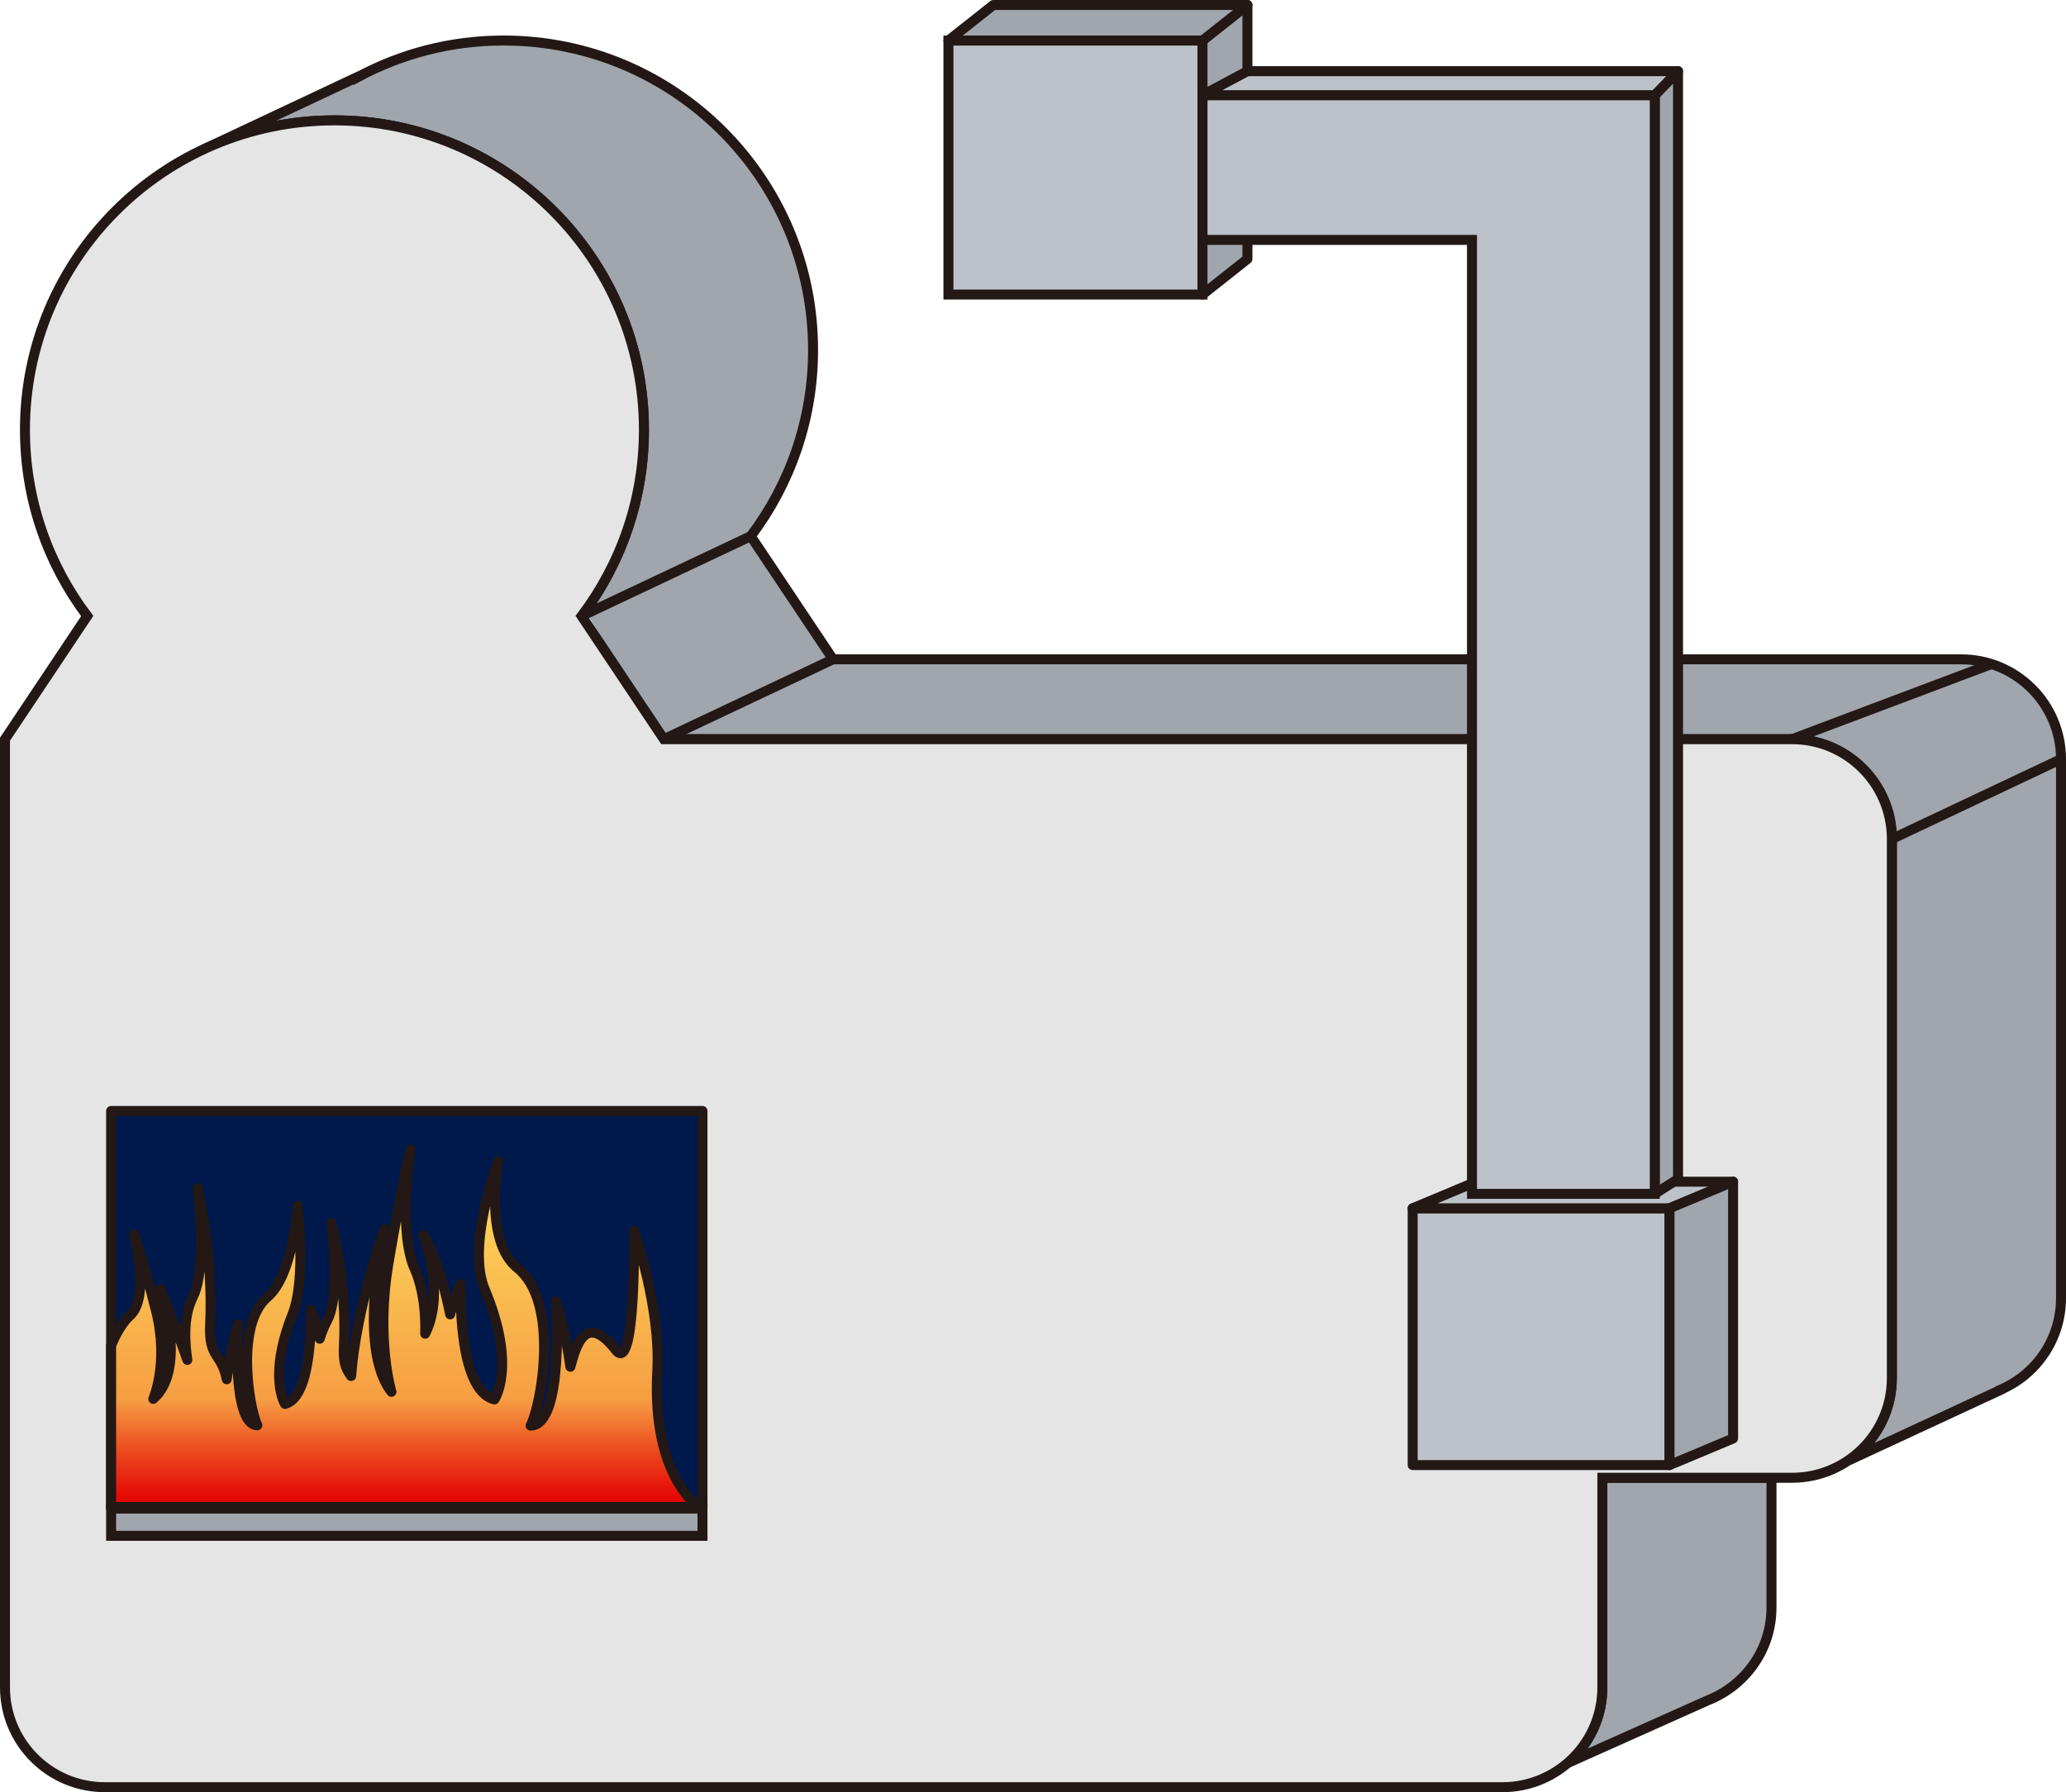 <?xml version="1.0" encoding="UTF-8" standalone="no"?>
<svg
   xmlns:dc="http://purl.org/dc/elements/1.1/"
   xmlns:cc="http://creativecommons.org/ns#"
   xmlns:rdf="http://www.w3.org/1999/02/22-rdf-syntax-ns#"
   xmlns:svg="http://www.w3.org/2000/svg"
   xmlns="http://www.w3.org/2000/svg"
   xmlns:sodipodi="http://sodipodi.sourceforge.net/DTD/sodipodi-0.dtd"
   xmlns:inkscape="http://www.inkscape.org/namespaces/inkscape"
   version="1.1"
   id="图层_1"
   x="0px"
   y="0px"
   width="103.471px"
   height="89.78px"
   viewBox="93.907 506.878 103.471 89.78"
   enable-background="new 93.907 506.878 103.471 89.78"
   xml:space="preserve"
   sodipodi:docname="01-32.svg"><defs
   id="defs62" /><sodipodi:namedview
   pagecolor="#ffffff"
   bordercolor="#666666"
   borderopacity="1"
   objecttolerance="10"
   gridtolerance="10"
   guidetolerance="10"
   inkscape:pageopacity="0"
   inkscape:pageshadow="2"
   inkscape:window-width="640"
   inkscape:window-height="480"
   id="namedview60" />
<g
   id="g57">
	<g
   id="g36">
		<path
   fill="#A1A6AD"
   stroke="#231815"
   stroke-width="0.5"
   stroke-miterlimit="10"
   d="M182.628,580.908v6.5    c0,2.12-1.33,3.92-3.191,4.65l-7.02,3.14c1.061-0.909,1.74-2.271,1.74-3.79v-10.5H182.628L182.628,580.908z"
   id="path2" />
		<path
   fill="#A1A6AD"
   stroke="#231815"
   stroke-width="0.5"
   stroke-miterlimit="10"
   d="M127.157,543.908h56.5c2.76,0,5,2.24,5,5v27    c0,1.721-0.87,3.24-2.189,4.141l7.629-3.54v-0.011c1.781-0.76,3.031-2.529,3.031-4.59v-27c0-2.76-2.24-5-5-5h-56.5l-4.121-6.17    c1.961-2.6,3.121-5.83,3.121-9.33c0-8.56-6.941-15.5-15.5-15.5c-2.642,0-5.111,0.66-7.281,1.82v-0.011l-7.75,3.649    c1.99-0.939,4.221-1.46,6.562-1.46c8.561,0,15.5,6.94,15.5,15.5c0,3.391-1.091,6.521-2.939,9.08"
   id="path4" />
		<path
   fill="#E5E5E5"
   stroke="#231815"
   stroke-width="0.5"
   stroke-miterlimit="10"
   d="M188.657,548.908v27c0,2.761-2.24,5-5,5h-9.5    v10.5c0,2.761-2.24,5-5,5h-70c-2.761,0-5-2.239-5-5v-47.5l4.119-6.17c-1.96-2.6-3.119-5.83-3.119-9.33    c0-8.56,6.938-15.5,15.5-15.5c8.561,0,15.5,6.94,15.5,15.5c0,3.5-1.16,6.73-3.12,9.33l4.12,6.17h56.5    C186.417,543.908,188.657,546.148,188.657,548.908z"
   id="path6" />
		
			<line
   fill="none"
   stroke="#231815"
   stroke-width="0.5"
   stroke-miterlimit="10"
   x1="188.657"
   y1="548.908"
   x2="197.124"
   y2="544.908"
   id="line8" />
		
			<line
   fill="none"
   stroke="#231815"
   stroke-width="0.5"
   stroke-miterlimit="10"
   x1="183.657"
   y1="543.908"
   x2="193.642"
   y2="540.145"
   id="line10" />
		
			<line
   fill="none"
   stroke="#231815"
   stroke-width="0.5"
   stroke-miterlimit="10"
   x1="123.037"
   y1="537.738"
   x2="131.504"
   y2="533.738"
   id="line12" />
		
			<line
   fill="none"
   stroke="#231815"
   stroke-width="0.5"
   stroke-miterlimit="10"
   x1="127.157"
   y1="543.908"
   x2="135.624"
   y2="539.908"
   id="line14" />
		
			<rect
   x="164.657"
   y="567.408"
   fill="#BDC2C9"
   stroke="#231815"
   stroke-width="0.5"
   stroke-linecap="round"
   stroke-linejoin="round"
   stroke-miterlimit="10"
   width="12.864"
   height="12.865"
   id="rect16" />
		
			<polygon
   fill="#BDC2C9"
   stroke="#231815"
   stroke-width="0.5"
   stroke-linecap="round"
   stroke-linejoin="round"
   stroke-miterlimit="10"
   points="    177.522,567.408 164.657,567.408 167.84,566.075 180.705,566.075   "
   id="polygon18" />
		
			<polygon
   fill="#A1A6AD"
   stroke="#231815"
   stroke-width="0.5"
   stroke-linecap="round"
   stroke-linejoin="round"
   stroke-miterlimit="10"
   points="    180.705,578.94 177.522,580.273 177.522,567.408 180.705,566.075   "
   id="polygon20" />
		
			<polygon
   fill="#A1A6AD"
   stroke="#231815"
   stroke-width="0.5"
   stroke-linecap="round"
   stroke-linejoin="round"
   stroke-miterlimit="10"
   points="    177.948,510.443 176.782,511.645 176.782,566.684 177.948,565.94   "
   id="polygon22" />
		<g
   id="g30">
			
				<rect
   x="141.407"
   y="508.908"
   fill="#BDC2C9"
   stroke="#231815"
   stroke-width="0.5"
   stroke-miterlimit="10"
   width="12.725"
   height="12.726"
   id="rect24" />
			
				<polygon
   fill="#A1A6AD"
   stroke="#231815"
   stroke-width="0.5"
   stroke-linecap="round"
   stroke-linejoin="round"
   stroke-miterlimit="10"
   points="     156.382,519.852 154.132,521.634 154.132,508.908 156.382,507.128    "
   id="polygon26" />
			
				<polygon
   fill="#A1A6AD"
   stroke="#231815"
   stroke-width="0.5"
   stroke-linecap="round"
   stroke-linejoin="round"
   stroke-miterlimit="10"
   points="     154.132,508.908 141.407,508.908 143.657,507.128 156.382,507.128    "
   id="polygon28" />
		</g>
		<polygon
   fill="#BDC2C9"
   stroke="#231815"
   stroke-width="0.5"
   stroke-miterlimit="10"
   points="154.132,511.645 154.132,518.896     167.628,518.896 167.628,566.684 176.782,566.684 176.782,518.896 176.782,511.645   "
   id="polygon32" />
		
			<polygon
   fill="#BDC2C9"
   stroke="#231815"
   stroke-width="0.5"
   stroke-linecap="round"
   stroke-linejoin="round"
   stroke-miterlimit="10"
   points="    177.948,510.443 156.382,510.443 154.132,511.645 176.782,511.645   "
   id="polygon34" />
	</g>
	
		<rect
   x="99.472"
   y="562.533"
   fill="#00194C"
   stroke="#231815"
   stroke-width="0.5"
   stroke-linecap="round"
   stroke-linejoin="round"
   stroke-miterlimit="10"
   width="29.617"
   height="19.919"
   id="rect38" />
	
		<linearGradient
   id="SVGID_1_"
   gradientUnits="userSpaceOnUse"
   x1="105.793"
   y1="925.642"
   x2="105.793"
   y2="907.73"
   gradientTransform="matrix(1 0 0 -1 8.4 1490.099)">
		<stop
   offset="0"
   style="stop-color:#FFE361"
   id="stop40" />
		<stop
   offset="0.7"
   style="stop-color:#F69E43"
   id="stop42" />
		<stop
   offset="0.715"
   style="stop-color:#F5953F"
   id="stop44" />
		<stop
   offset="0.853"
   style="stop-color:#EB451D"
   id="stop46" />
		<stop
   offset="0.952"
   style="stop-color:#E51308"
   id="stop48" />
		<stop
   offset="1"
   style="stop-color:#E30000"
   id="stop50" />
	</linearGradient>
	
		<path
   fill="url(#SVGID_1_)"
   stroke="#231815"
   stroke-width="0.5"
   stroke-linecap="round"
   stroke-linejoin="round"
   stroke-miterlimit="10"
   d="   M128.913,582.37H99.472v-8.087c0.244-0.582,0.554-1.149,0.942-1.496c0.995-0.882,0.269-3.852,0.211-4.077   c0.05,0.14,0.475,1.372,1.103,3.862c0.648,2.594-0.145,4.385-0.145,4.385c1.664-1.44,0.476-5.169,0.358-5.509   c0.101,0.246,0.896,2.261,1.348,3.556c-0.262-1.812,0.037-2.662,0.313-3.232c0.652-1.341,0.231-5.111,0.202-5.386   c0.058,0.248,0.789,3.476,0.628,6.833c-0.087,1.722,0.563,1.398,0.83,2.755c0.178-1.49,0.563-2.755,0.563-2.755   s-0.334,5.042,0.971,5.059c-0.408-0.84-1.123-5.031,0.508-6.425c1.307-1.108,1.5-4.573,1.5-4.573s0.467,3.639-0.252,5.45   c-1.239,3.136-0.371,4.481-0.371,4.481c1.445-0.36,1.289-4.713,1.289-4.713c0.186,0.44,0.338,0.932,0.449,1.446   c0.106-0.339,0.234-0.65,0.381-0.926c0.652-1.204,0.234-4.621,0.206-4.87c0.062,0.243,0.789,3.147,0.624,6.184   c-0.05,0.884,0.141,1.173,0.363,1.479c0.265-3.477,1.664-7.36,1.664-7.36s-1.396,5.931,0.355,8.152c0,0-0.798-2.643-0.146-6.458   c0.619-3.647,1.041-5.456,1.1-5.688c-0.055,0.344-0.619,4.138,0.215,6.005c0.623,1.397,0.521,3.229,0.521,3.229   c1.04-2.065-0.083-4.934-0.083-4.934c0.516,0.854,1.008,2.324,1.334,3.966c0.141-0.55,0.317-1.066,0.532-1.533   c0,0-0.207,5.349,1.687,5.793c0,0,1.132-1.65-0.487-5.514c-0.909-2.157,0.582-6.183,0.673-6.425   c-0.037,0.221-0.696,4.024,0.958,5.35c2.142,1.709,1.203,6.875,0.665,7.902c1.707-0.016,1.273-6.226,1.273-6.226   s0.481,1.49,0.719,3.277c0.284-1.034,0.76-2.777,2.275-0.835c1.028,1.318,0.909-5.972,0.909-5.972s1.347,3.819,1.169,7.016   C126.534,580.875,128.913,582.37,128.913,582.37z"
   id="path53" />
	
		<rect
   x="99.472"
   y="582.452"
   fill="#A1A6AD"
   stroke="#231815"
   stroke-width="0.5"
   stroke-miterlimit="10"
   width="29.617"
   height="1.364"
   id="rect55" />
</g>
</svg>
